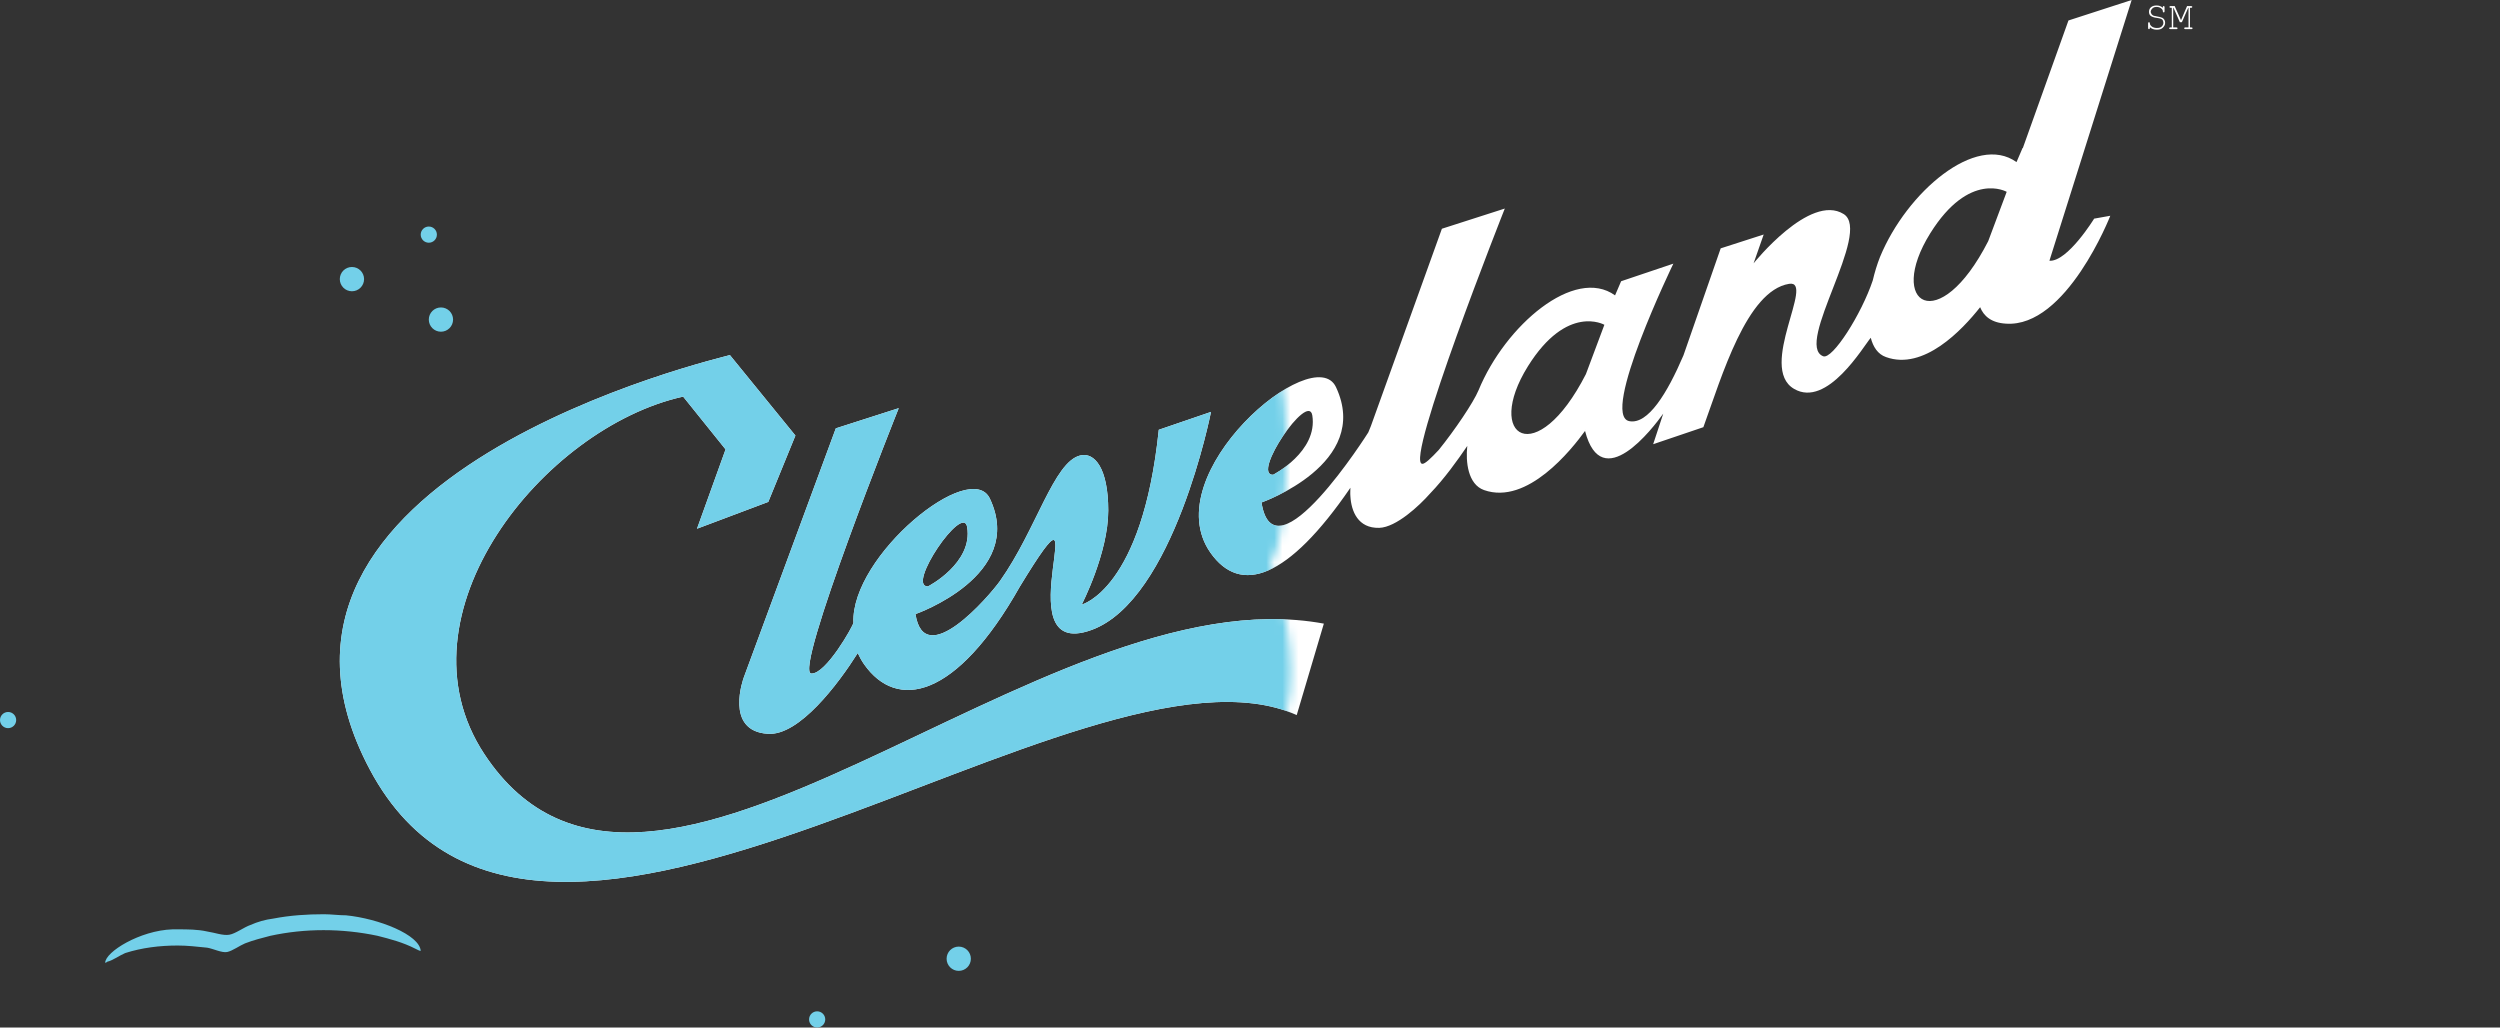 <svg width="309" height="127" viewBox="0 0 309 127" fill="none" xmlns="http://www.w3.org/2000/svg">
<rect x="0" y="0" width="309" height="127" fill="#333333" stroke="none"/>
<path d="M59.859 93.195C80.263 124.141 128.349 70.556 163.628 77.08L160.275 88.382C133.807 76.581 66.672 134.373 45.733 95.156C26.256 58.648 89.288 44.209 90.216 43.888L98.313 53.835L94.96 62.035L86.149 65.35L89.681 55.546L84.437 49.022C67.172 52.837 48.515 75.975 59.859 93.195ZM119.538 65.137C119.038 62.142 111.975 72.517 114.687 72.481C114.722 72.481 120.287 69.593 119.538 65.137ZM94.924 90.699C89.467 90.378 91.928 83.747 91.928 83.747L103.307 52.944L111.084 50.448C111.084 50.448 98.028 83.105 100.275 83.248C102.094 83.355 105.483 77.294 105.483 76.973C105.162 68.666 120.002 56.58 122.356 61.643C126.815 71.126 113.153 75.903 113.153 75.903C114.258 82.998 122.285 73.657 123.604 71.803C128.099 65.457 130.239 57.079 133.521 56.295C135.269 55.867 136.981 57.828 136.981 63.104C136.981 68.381 133.7 74.727 133.7 74.727C133.7 74.727 141.191 72.838 143.224 53.122L149.68 50.911C149.68 50.911 145.114 74.157 134.912 77.864C123.604 81.964 136.411 55.511 126.066 72.481C118.182 86.457 110.834 87.847 106.803 82.107C106.482 81.644 106.232 81.18 106.018 80.717C103.593 84.567 98.777 90.949 94.924 90.699ZM248.027 23.709C248.027 23.709 243.426 21.07 238.574 28.843C233.117 37.613 239.645 41.749 245.744 29.805L248.027 23.709ZM198.301 40.144C198.301 40.144 193.699 37.506 188.848 45.278C183.39 54.049 189.918 58.184 196.018 46.241L198.301 40.144ZM162.201 51.339C161.702 48.344 154.639 58.719 157.35 58.684C157.35 58.684 162.915 55.831 162.201 51.339ZM253.307 32.23C255.554 32.372 258.836 27.024 258.836 27.024L260.834 26.668C260.834 26.668 255.411 40.537 247.92 40.002C246.101 39.895 245.174 39.039 244.746 37.97C242.498 40.822 237.754 45.813 233.117 44.137C232.082 43.781 231.511 42.854 231.226 41.749C230.334 42.783 225.84 50.483 221.737 48.059C217.243 45.421 224.413 34.547 221.131 35.082C215.887 35.937 212.819 46.526 210.536 52.801L204.33 54.904L205.578 51.125C204.33 52.872 197.98 61.251 195.911 53.264C195.911 53.264 195.982 53.157 196.018 53.086C195.982 53.122 195.982 53.157 195.911 53.264C194.234 55.582 188.777 62.463 183.426 60.573C181.428 59.86 181.143 57.079 181.357 55.118C180.144 56.901 178.539 59.147 176.755 61.001C175.435 62.498 172.582 65.172 170.477 65.243C167.837 65.315 167.017 63.176 166.91 61.358C166.874 60.965 166.91 60.609 166.91 60.288C159.205 71.554 153.319 73.586 149.609 68.31C142.796 58.577 162.38 41.998 165.126 47.845C169.585 57.329 155.923 62.106 155.923 62.106C157.457 71.946 169.122 53.443 169.122 53.443L169.443 52.658L178.218 28.272L185.994 25.776C185.994 25.776 173.545 57.186 175.792 57.329C176.113 57.364 176.862 56.651 177.825 55.617C179.787 53.193 182.106 49.77 182.748 48.237C186.066 40.18 194.627 32.907 199.621 36.508L200.37 34.761L206.827 32.586C206.827 32.586 197.766 51.303 201.369 52.052C203.687 52.516 206.077 48.594 208.075 43.923L212.677 30.697L217.992 28.985L216.743 32.55C216.743 32.55 223.699 23.851 227.873 26.454C231.44 28.664 221.737 42.604 225.34 44.031C226.482 44.494 230.085 38.825 231.476 34.654C231.69 33.727 232.011 32.657 232.368 31.766C235.685 23.709 244.246 16.436 249.24 20.037L249.989 18.29H250.025L255.661 2.531L263.473 0L253.307 32.23ZM266.541 0.677C266.256 0.677 266.042 0.749 265.863 0.891C265.685 1.034 265.614 1.248 265.614 1.462C265.614 1.676 265.685 1.854 265.828 1.961C265.97 2.068 266.22 2.175 266.577 2.21C266.826 2.246 266.969 2.282 267.076 2.317C267.183 2.353 267.29 2.424 267.326 2.531C267.361 2.638 267.397 2.71 267.397 2.817C267.397 2.995 267.326 3.137 267.183 3.28C267.04 3.423 266.826 3.458 266.577 3.458C266.327 3.458 266.113 3.387 265.97 3.28C265.828 3.173 265.721 3.03 265.721 2.888C265.721 2.852 265.721 2.817 265.685 2.781C265.649 2.745 265.649 2.745 265.614 2.745C265.578 2.745 265.542 2.745 265.542 2.781C265.507 2.817 265.507 2.852 265.507 2.888V3.458C265.507 3.494 265.507 3.53 265.542 3.565C265.578 3.601 265.578 3.601 265.614 3.601C265.649 3.601 265.685 3.601 265.685 3.565C265.721 3.53 265.721 3.494 265.721 3.458V3.351C265.935 3.565 266.22 3.672 266.577 3.672C266.898 3.672 267.147 3.601 267.326 3.423C267.504 3.244 267.611 3.066 267.611 2.817C267.611 2.674 267.576 2.531 267.504 2.424C267.433 2.317 267.326 2.21 267.183 2.175C267.076 2.139 266.898 2.068 266.612 2.032C266.434 1.997 266.327 1.961 266.256 1.961C266.184 1.961 266.113 1.89 266.042 1.854C265.97 1.818 265.935 1.747 265.899 1.676C265.863 1.604 265.828 1.533 265.828 1.462C265.828 1.319 265.899 1.177 266.042 1.034C266.184 0.891 266.363 0.856 266.577 0.856C266.791 0.856 266.969 0.927 267.112 1.034C267.254 1.141 267.326 1.248 267.326 1.39C267.326 1.426 267.326 1.462 267.361 1.497C267.397 1.533 267.397 1.533 267.433 1.533C267.469 1.533 267.504 1.533 267.504 1.497C267.54 1.462 267.54 1.426 267.54 1.39V0.891C267.54 0.856 267.54 0.82 267.504 0.784C267.469 0.749 267.469 0.749 267.433 0.749C267.397 0.749 267.361 0.749 267.361 0.784C267.326 0.82 267.326 0.856 267.326 0.891V0.963C267.076 0.749 266.862 0.677 266.541 0.677ZM270.465 0.963H270.501V3.387H270.108C270.073 3.387 270.037 3.387 270.001 3.423C269.966 3.458 269.966 3.458 269.966 3.494C269.966 3.53 269.966 3.565 270.001 3.565C270.037 3.601 270.073 3.601 270.108 3.601H270.857C270.893 3.601 270.929 3.601 270.964 3.565C271 3.53 271 3.53 271 3.494C271 3.458 271 3.423 270.964 3.423C270.929 3.423 270.893 3.387 270.857 3.387H270.679V0.963H270.822C270.857 0.963 270.893 0.963 270.929 0.927C270.964 0.891 270.964 0.891 270.964 0.856C270.964 0.82 270.964 0.784 270.929 0.784C270.893 0.784 270.857 0.749 270.822 0.749H270.322L269.573 2.496L268.788 0.749H268.289C268.253 0.749 268.218 0.749 268.182 0.784C268.146 0.82 268.146 0.82 268.146 0.856C268.146 0.891 268.146 0.927 268.182 0.927C268.218 0.927 268.253 0.963 268.289 0.963H268.432V3.387H268.253C268.218 3.387 268.182 3.387 268.146 3.423C268.111 3.458 268.111 3.458 268.111 3.494C268.111 3.53 268.111 3.565 268.146 3.565C268.182 3.565 268.218 3.601 268.253 3.601H269.002C269.038 3.601 269.074 3.601 269.109 3.565C269.145 3.53 269.145 3.53 269.145 3.494C269.145 3.458 269.145 3.423 269.109 3.423C269.074 3.423 269.038 3.387 269.002 3.387H268.61V0.963H268.646L269.43 2.745H269.68L270.465 0.963Z" fill="white"/>
<path d="M42.77 113.133C41.86 113.133 40.95 113 40.04 113C37.96 113 35.88 113.133 33.8 113.533C32.76 113.667 31.85 113.933 30.94 114.333C30.16 114.6 29.12 115.4 28.34 115.533C27.56 115.667 26.52 115.267 25.61 115.133C24.44 114.867 23.14 114.867 21.97 114.867C21.71 114.867 21.58 114.867 21.32 114.867C17.29 115 13 117.667 13 119C13 119 13.13 119 13.26 118.867C13.91 118.733 14.82 118.067 15.47 117.8C17.55 117.133 19.76 116.867 21.97 116.867C23.14 116.867 24.31 117 25.61 117.133C26.39 117.267 27.43 117.8 28.08 117.667C28.73 117.533 29.64 116.867 30.29 116.6C31.33 116.2 32.37 115.933 33.41 115.667C37.7 114.733 42.25 114.733 46.67 115.667C48.23 116.067 49.79 116.467 51.35 117.267C51.61 117.4 51.87 117.533 52 117.533C51.87 115.533 46.8 113.533 42.77 113.133Z" fill="#73D0E9"/>
<mask id="mask0" mask-type="alpha" maskUnits="userSpaceOnUse" x="33" y="18" width="128" height="101">
<path d="M159 54C159 48 157.667 43.5 157 42L149 41L112.5 18.5L33 54C35.5 73 40.6 111.3 41 112.5C41.4 113.7 79.167 117.333 98 119L161 99.5L159 88C160.6 81.6 158.333 73 157 69.5C158.5 67.5 159 61.5 159 54Z" fill="#C4C4C4"/>
</mask>
<g mask="url(#mask0)">
<path d="M59.859 93.195C80.263 124.141 128.349 70.556 163.628 77.08L160.275 88.382C133.807 76.581 66.672 134.373 45.733 95.156C26.256 58.648 89.288 44.209 90.216 43.888L98.313 53.835L94.96 62.035L86.149 65.35L89.681 55.546L84.437 49.022C67.172 52.837 48.515 75.975 59.859 93.195ZM119.538 65.137C119.038 62.142 111.975 72.517 114.686 72.481C114.722 72.481 120.287 69.593 119.538 65.137ZM94.924 90.699C89.467 90.378 91.928 83.747 91.928 83.747L103.307 52.944L111.084 50.448C111.084 50.448 98.028 83.105 100.275 83.248C102.094 83.355 105.483 77.294 105.483 76.973C105.162 68.666 120.002 56.58 122.356 61.643C126.815 71.126 113.153 75.903 113.153 75.903C114.258 82.998 122.285 73.657 123.604 71.803C128.099 65.457 130.239 57.079 133.521 56.295C135.269 55.867 136.981 57.828 136.981 63.104C136.981 68.381 133.7 74.727 133.7 74.727C133.7 74.727 141.191 72.838 143.224 53.122L149.68 50.911C149.68 50.911 145.114 74.157 134.912 77.864C123.604 81.964 136.411 55.511 126.066 72.481C118.182 86.457 110.834 87.847 106.803 82.107C106.482 81.644 106.232 81.18 106.018 80.717C103.593 84.567 98.777 90.949 94.924 90.699ZM248.027 23.709C248.027 23.709 243.426 21.07 238.574 28.843C233.117 37.613 239.645 41.749 245.744 29.805L248.027 23.709ZM198.301 40.144C198.301 40.144 193.699 37.506 188.848 45.278C183.39 54.049 189.918 58.184 196.018 46.241L198.301 40.144ZM162.201 51.339C161.702 48.344 154.639 58.719 157.35 58.684C157.35 58.684 162.915 55.831 162.201 51.339ZM253.307 32.23C255.554 32.372 258.836 27.024 258.836 27.024L260.834 26.668C260.834 26.668 255.411 40.537 247.92 40.002C246.101 39.895 245.174 39.039 244.746 37.97C242.498 40.822 237.754 45.813 233.117 44.137C232.082 43.781 231.511 42.854 231.226 41.749C230.334 42.783 225.84 50.483 221.737 48.059C217.243 45.421 224.413 34.547 221.131 35.082C215.887 35.937 212.819 46.526 210.536 52.801L204.33 54.904L205.578 51.125C204.33 52.872 197.98 61.251 195.911 53.264C195.911 53.264 195.982 53.157 196.018 53.086C195.982 53.122 195.982 53.157 195.911 53.264C194.234 55.582 188.777 62.463 183.426 60.573C181.428 59.86 181.143 57.079 181.357 55.118C180.144 56.901 178.539 59.147 176.755 61.001C175.435 62.498 172.582 65.172 170.477 65.243C167.837 65.315 167.017 63.176 166.91 61.358C166.874 60.965 166.91 60.609 166.91 60.288C159.205 71.554 153.319 73.586 149.609 68.31C142.796 58.577 162.38 41.998 165.126 47.845C169.585 57.329 155.923 62.106 155.923 62.106C157.457 71.946 169.122 53.443 169.122 53.443L169.443 52.658L178.218 28.272L185.994 25.776C185.994 25.776 173.545 57.186 175.792 57.329C176.113 57.364 176.862 56.651 177.825 55.617C179.787 53.193 182.106 49.77 182.748 48.237C186.066 40.18 194.627 32.907 199.621 36.508L200.37 34.761L206.827 32.586C206.827 32.586 197.766 51.303 201.369 52.052C203.687 52.516 206.077 48.594 208.075 43.923L212.677 30.697L217.992 28.985L216.743 32.55C216.743 32.55 223.699 23.851 227.873 26.454C231.44 28.664 221.737 42.604 225.34 44.031C226.482 44.494 230.085 38.825 231.476 34.654C231.69 33.727 232.011 32.657 232.368 31.766C235.685 23.709 244.246 16.436 249.24 20.037L249.989 18.29H250.025L255.661 2.531L263.473 0L253.307 32.23ZM266.541 0.677C266.256 0.677 266.042 0.749 265.863 0.891C265.685 1.034 265.614 1.248 265.614 1.462C265.614 1.676 265.685 1.854 265.828 1.961C265.97 2.068 266.22 2.175 266.577 2.21C266.826 2.246 266.969 2.282 267.076 2.317C267.183 2.353 267.29 2.424 267.326 2.531C267.361 2.638 267.397 2.71 267.397 2.817C267.397 2.995 267.326 3.137 267.183 3.28C267.04 3.423 266.826 3.458 266.577 3.458C266.327 3.458 266.113 3.387 265.97 3.28C265.828 3.173 265.721 3.03 265.721 2.888C265.721 2.852 265.721 2.817 265.685 2.781C265.649 2.745 265.649 2.745 265.614 2.745C265.578 2.745 265.542 2.745 265.542 2.781C265.507 2.817 265.507 2.852 265.507 2.888V3.458C265.507 3.494 265.507 3.53 265.542 3.565C265.578 3.601 265.578 3.601 265.614 3.601C265.649 3.601 265.685 3.601 265.685 3.565C265.721 3.53 265.721 3.494 265.721 3.458V3.351C265.935 3.565 266.22 3.672 266.577 3.672C266.898 3.672 267.147 3.601 267.326 3.423C267.504 3.244 267.611 3.066 267.611 2.817C267.611 2.674 267.576 2.531 267.504 2.424C267.433 2.317 267.326 2.21 267.183 2.175C267.076 2.139 266.898 2.068 266.612 2.032C266.434 1.997 266.327 1.961 266.256 1.961C266.184 1.961 266.113 1.89 266.042 1.854C265.97 1.818 265.935 1.747 265.899 1.676C265.863 1.604 265.828 1.533 265.828 1.462C265.828 1.319 265.899 1.177 266.042 1.034C266.184 0.891 266.363 0.856 266.577 0.856C266.791 0.856 266.969 0.927 267.112 1.034C267.254 1.141 267.326 1.248 267.326 1.39C267.326 1.426 267.326 1.462 267.361 1.497C267.397 1.533 267.397 1.533 267.433 1.533C267.469 1.533 267.504 1.533 267.504 1.497C267.54 1.462 267.54 1.426 267.54 1.39V0.891C267.54 0.856 267.54 0.82 267.504 0.784C267.469 0.749 267.469 0.749 267.433 0.749C267.397 0.749 267.361 0.749 267.361 0.784C267.326 0.82 267.326 0.856 267.326 0.891V0.963C267.076 0.749 266.862 0.677 266.541 0.677ZM270.465 0.963H270.501V3.387H270.108C270.073 3.387 270.037 3.387 270.001 3.423C269.966 3.458 269.966 3.458 269.966 3.494C269.966 3.53 269.966 3.565 270.001 3.565C270.037 3.601 270.073 3.601 270.108 3.601H270.857C270.893 3.601 270.929 3.601 270.964 3.565C271 3.53 271 3.53 271 3.494C271 3.458 271 3.423 270.964 3.423C270.929 3.423 270.893 3.387 270.857 3.387H270.679V0.963H270.822C270.857 0.963 270.893 0.963 270.929 0.927C270.964 0.891 270.964 0.891 270.964 0.856C270.964 0.82 270.964 0.784 270.929 0.784C270.893 0.784 270.857 0.749 270.822 0.749H270.322L269.573 2.496L268.788 0.749H268.289C268.253 0.749 268.218 0.749 268.182 0.784C268.146 0.82 268.146 0.82 268.146 0.856C268.146 0.891 268.146 0.927 268.182 0.927C268.218 0.927 268.253 0.963 268.289 0.963H268.432V3.387H268.253C268.218 3.387 268.182 3.387 268.146 3.423C268.111 3.458 268.111 3.458 268.111 3.494C268.111 3.53 268.111 3.565 268.146 3.565C268.182 3.565 268.218 3.601 268.253 3.601H269.002C269.038 3.601 269.074 3.601 269.109 3.565C269.145 3.53 269.145 3.53 269.145 3.494C269.145 3.458 269.145 3.423 269.109 3.423C269.074 3.423 269.038 3.387 269.002 3.387H268.61V0.963H268.646L269.43 2.745H269.68L270.465 0.963Z" fill="#73D0E9"/>
</g>
<circle cx="53" cy="29" r="1" fill="#73D0E9"/>
<circle cx="43.5" cy="34.5" r="1.5" fill="#73D0E9"/>
<circle cx="54.5" cy="39.5" r="1.5" fill="#73D0E9"/>
<circle cx="1" cy="89" r="1" fill="#73D0E9"/>
<circle cx="118.5" cy="118.5" r="1.5" fill="#73D0E9"/>
<circle cx="101" cy="126" r="1" fill="#73D0E9"/>
</svg>
